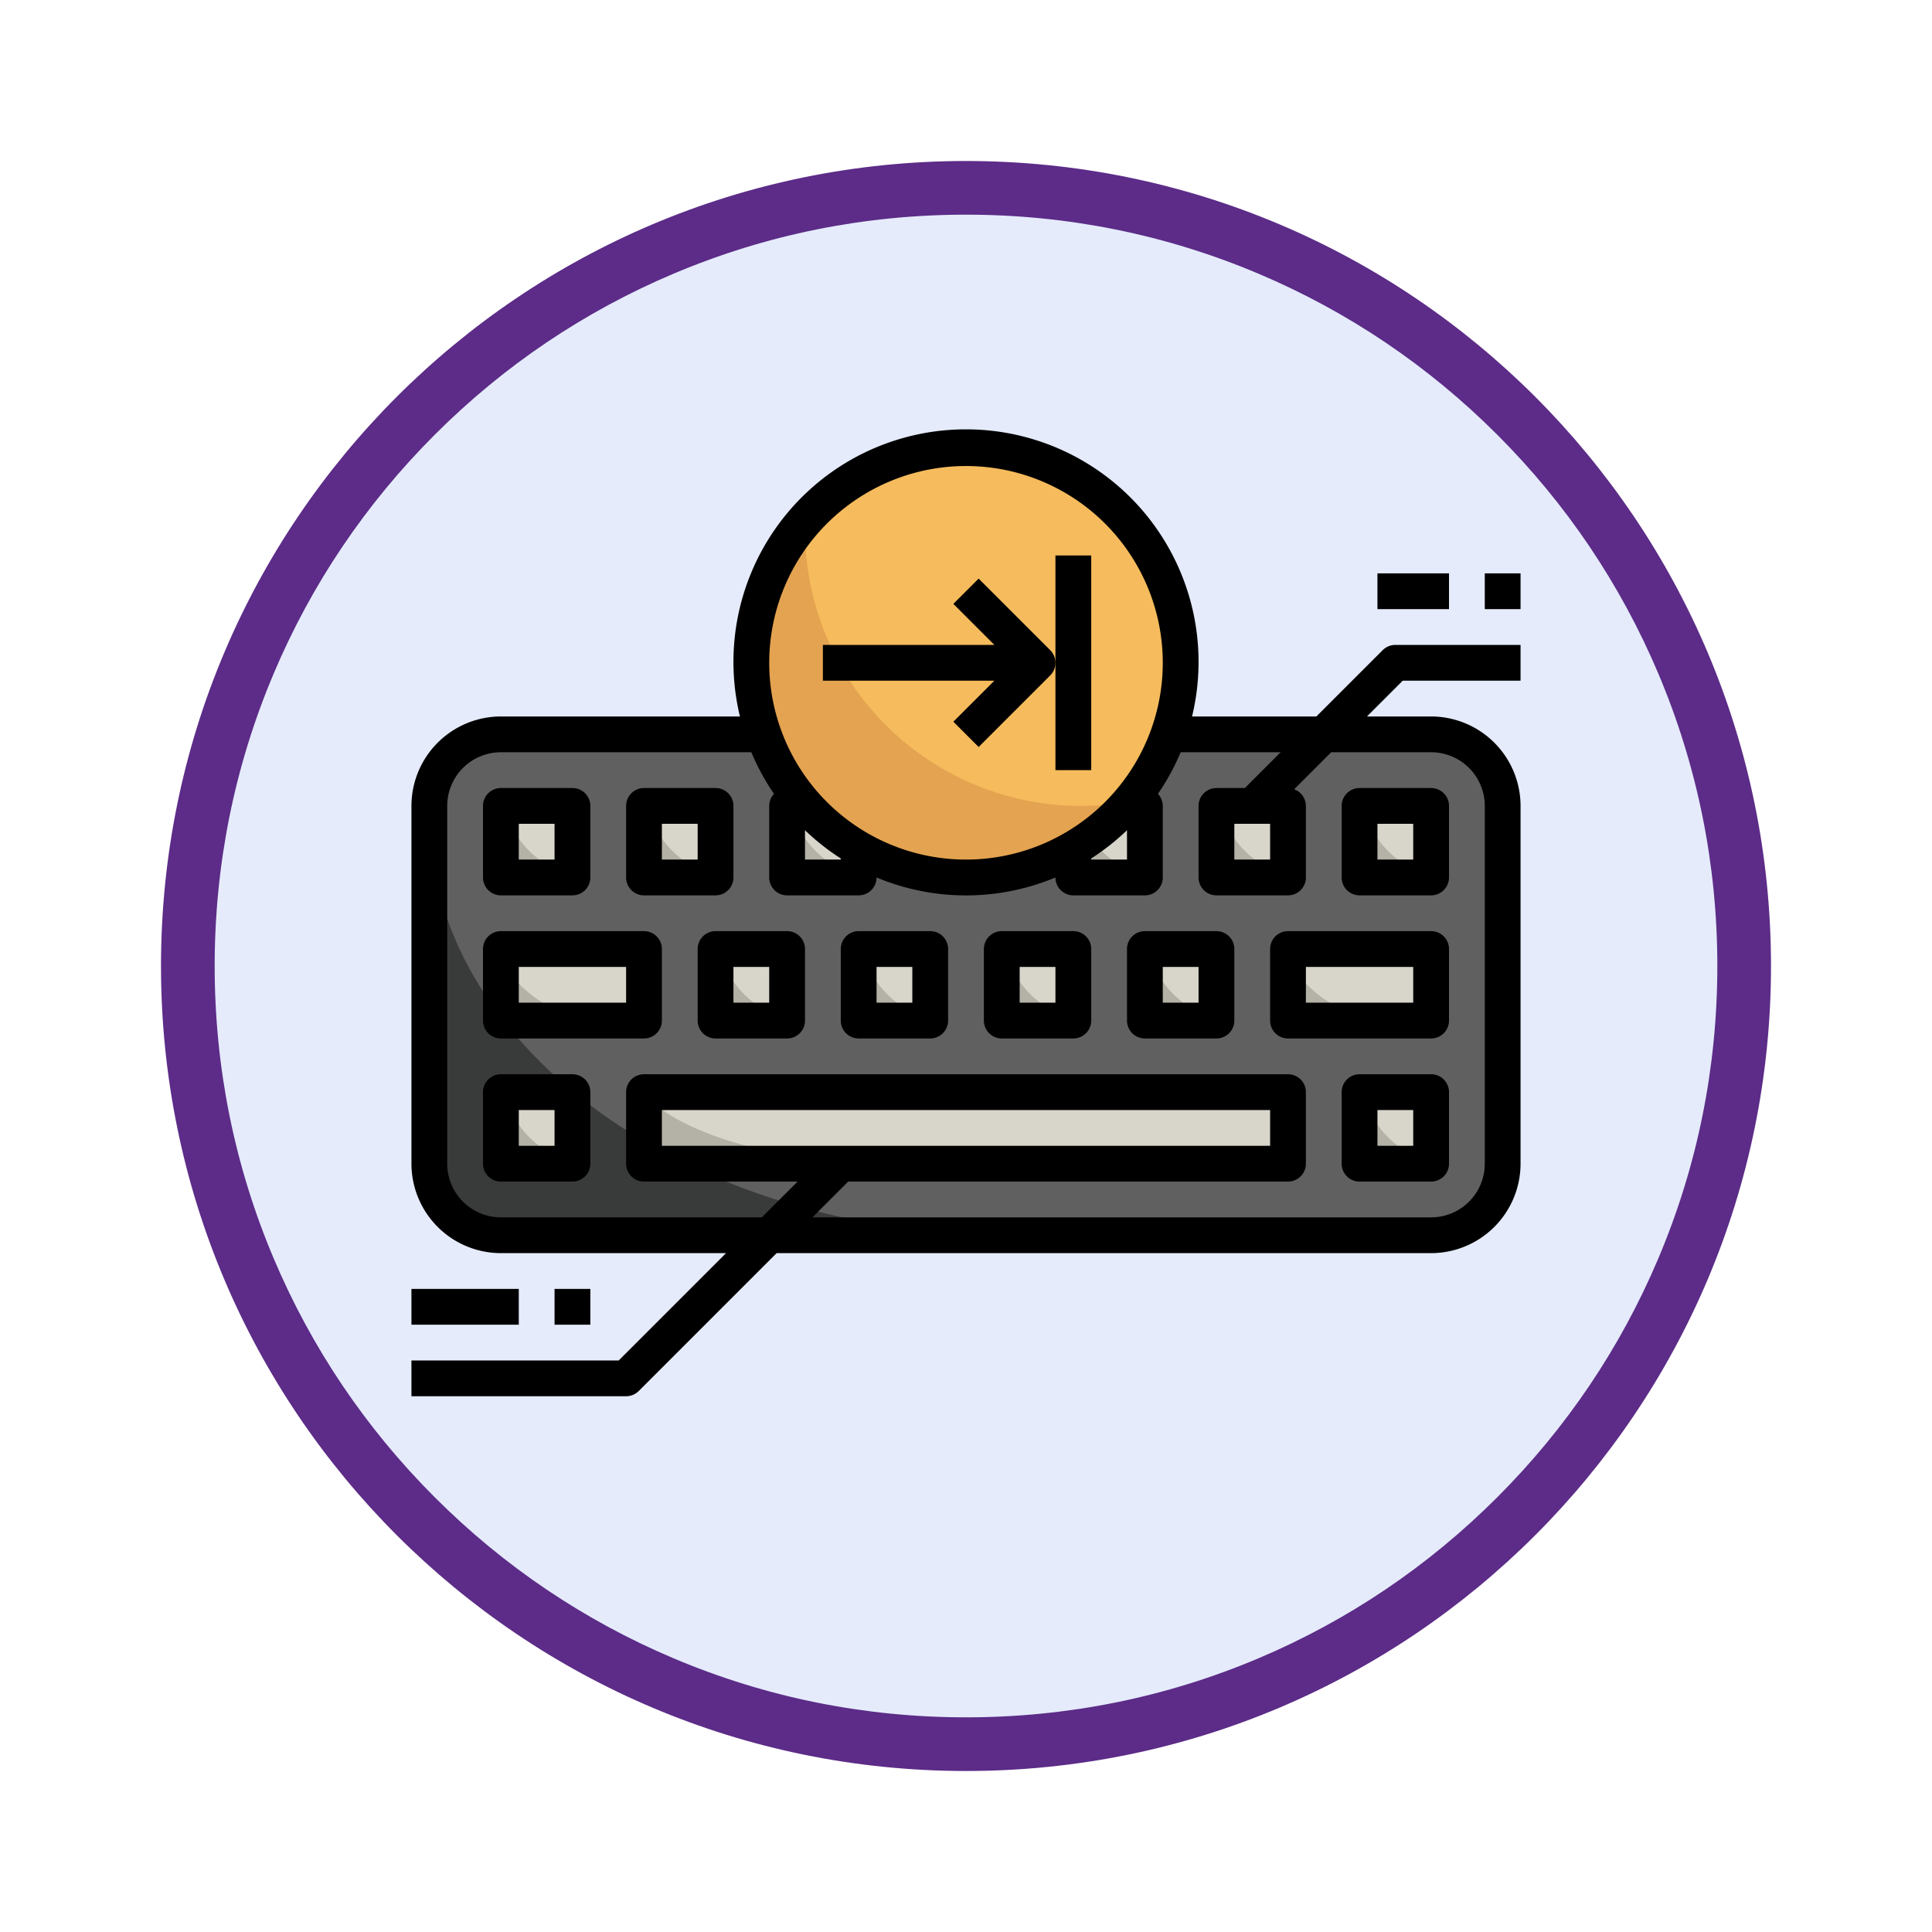 <svg xmlns="http://www.w3.org/2000/svg" xmlns:xlink="http://www.w3.org/1999/xlink" width="108" height="108" viewBox="0 0 108 108">
  <defs>
    <filter id="Trazado_982547" x="0" y="0" width="108" height="108" filterUnits="userSpaceOnUse">
      <feOffset dy="3" input="SourceAlpha"/>
      <feGaussianBlur stdDeviation="3" result="blur"/>
      <feFlood flood-opacity="0.161"/>
      <feComposite operator="in" in2="blur"/>
      <feComposite in="SourceGraphic"/>
    </filter>
  </defs>
  <g id="Grupo_1202852" data-name="Grupo 1202852" transform="translate(-195.369 -3405)">
    <g id="Grupo_1202751" data-name="Grupo 1202751" transform="translate(-0.631 -775)">
      <g id="Grupo_1202558" data-name="Grupo 1202558" transform="translate(-125.796 1937.702)">
        <g id="Grupo_1202232" data-name="Grupo 1202232" transform="translate(330.796 2248.298)">
          <g id="Grupo_1201680" data-name="Grupo 1201680">
            <g id="Grupo_1201330" data-name="Grupo 1201330">
              <g id="Grupo_1172010" data-name="Grupo 1172010">
                <g id="Grupo_1171046" data-name="Grupo 1171046">
                  <g id="Grupo_1148525" data-name="Grupo 1148525">
                    <g transform="matrix(1, 0, 0, 1, -9, -6)" filter="url(#Trazado_982547)">
                      <g id="Trazado_982547-2" data-name="Trazado 982547" transform="translate(9 6)" fill="#e5ebfb">
                        <path d="M 45 88.5 C 39.127 88.5 33.43 87.35 28.068 85.082 C 22.889 82.891 18.236 79.755 14.241 75.759 C 10.245 71.764 7.109 67.111 4.918 61.932 C 2.65 56.57 1.5 50.873 1.5 45 C 1.5 39.127 2.65 33.43 4.918 28.068 C 7.109 22.889 10.245 18.236 14.241 14.241 C 18.236 10.245 22.889 7.109 28.068 4.918 C 33.43 2.65 39.127 1.5 45 1.5 C 50.873 1.5 56.57 2.65 61.932 4.918 C 67.111 7.109 71.764 10.245 75.759 14.241 C 79.755 18.236 82.891 22.889 85.082 28.068 C 87.35 33.43 88.5 39.127 88.5 45 C 88.5 50.873 87.35 56.57 85.082 61.932 C 82.891 67.111 79.755 71.764 75.759 75.759 C 71.764 79.755 67.111 82.891 61.932 85.082 C 56.57 87.35 50.873 88.5 45 88.5 Z" stroke="none"/>
                        <path d="M 45 3 C 39.329 3 33.829 4.11 28.653 6.299 C 23.652 8.415 19.16 11.443 15.302 15.302 C 11.443 19.16 8.415 23.652 6.299 28.653 C 4.11 33.829 3 39.329 3 45 C 3 50.671 4.11 56.171 6.299 61.347 C 8.415 66.348 11.443 70.84 15.302 74.698 C 19.16 78.557 23.652 81.585 28.653 83.701 C 33.829 85.89 39.329 87 45 87 C 50.671 87 56.171 85.89 61.347 83.701 C 66.348 81.585 70.84 78.557 74.698 74.698 C 78.557 70.84 81.585 66.348 83.701 61.347 C 85.89 56.171 87 50.671 87 45 C 87 39.329 85.89 33.829 83.701 28.653 C 81.585 23.652 78.557 19.16 74.698 15.302 C 70.84 11.443 66.348 8.415 61.347 6.299 C 56.171 4.11 50.671 3 45 3 M 45 7.62939453125e-06 C 69.853 7.62939453125e-06 90 20.147 90 45 C 90 69.853 69.853 90 45 90 C 20.147 90 7.62939453125e-06 69.853 7.62939453125e-06 45 C 7.62939453125e-06 20.147 20.147 7.62939453125e-06 45 7.62939453125e-06 Z" stroke="none" fill="#5c2c88"/>
                      </g>
                    </g>
                  </g>
                </g>
              </g>
            </g>
          </g>
        </g>
      </g>
    </g>
    <g id="computer_13014391" transform="translate(217.369 3424.051)">
      <rect id="Rectángulo_418063" data-name="Rectángulo 418063" width="60" height="28" rx="4" transform="translate(2 22)" fill="#393a3a"/>
      <path id="Trazado_1048984" data-name="Trazado 1048984" d="M62,46V26a4,4,0,0,0-4-4H6a3.988,3.988,0,0,0-3.973,3.734c-.011.255-.027.509-.027.766C2,39.479,16.551,50,34.5,50H58A4,4,0,0,0,62,46Z" fill="#616061"/>
      <path id="Trazado_1048985" data-name="Trazado 1048985" d="M22,26h4v4H22Z" fill="#b4b2a6"/>
      <path id="Trazado_1048986" data-name="Trazado 1048986" d="M26,29.89V26H22.193A5.228,5.228,0,0,0,26,29.89Z" fill="#d8d5cb"/>
      <path id="Trazado_1048987" data-name="Trazado 1048987" d="M38,26h4v4H38Z" fill="#b4b2a6"/>
      <path id="Trazado_1048988" data-name="Trazado 1048988" d="M42,29.89V26H38.193A5.228,5.228,0,0,0,42,29.89Z" fill="#d8d5cb"/>
      <circle id="Elipse_12925" data-name="Elipse 12925" cx="12" cy="12" r="12" transform="translate(20 6)" fill="#e4a350"/>
      <path id="Trazado_1048989" data-name="Trazado 1048989" d="M32,6a11.963,11.963,0,0,0-8.979,4.057c0,.148-.021.293-.021.443A15.424,15.424,0,0,0,41.146,25.758,11.992,11.992,0,0,0,32,6Z" fill="#f5bb5c"/>
      <path id="Trazado_1048990" data-name="Trazado 1048990" d="M14,26h4v4H14Z" fill="#b4b2a6"/>
      <path id="Trazado_1048991" data-name="Trazado 1048991" d="M18,29.89V26H14.193A5.228,5.228,0,0,0,18,29.89Z" fill="#d8d5cb"/>
      <path id="Trazado_1048992" data-name="Trazado 1048992" d="M54,26h4v4H54Z" fill="#b4b2a6"/>
      <path id="Trazado_1048993" data-name="Trazado 1048993" d="M58,29.89V26H54.193A5.228,5.228,0,0,0,58,29.89Z" fill="#d8d5cb"/>
      <path id="Trazado_1048994" data-name="Trazado 1048994" d="M42,34h4v4H42Z" fill="#b4b2a6"/>
      <path id="Trazado_1048995" data-name="Trazado 1048995" d="M46,37.89V34H42.193A5.228,5.228,0,0,0,46,37.89Z" fill="#d8d5cb"/>
      <path id="Trazado_1048996" data-name="Trazado 1048996" d="M34,34h4v4H34Z" fill="#b4b2a6"/>
      <path id="Trazado_1048997" data-name="Trazado 1048997" d="M38,37.89V34H34.193A5.228,5.228,0,0,0,38,37.89Z" fill="#d8d5cb"/>
      <path id="Trazado_1048998" data-name="Trazado 1048998" d="M26,34h4v4H26Z" fill="#b4b2a6"/>
      <path id="Trazado_1048999" data-name="Trazado 1048999" d="M30,37.89V34H26.193A5.228,5.228,0,0,0,30,37.89Z" fill="#d8d5cb"/>
      <path id="Trazado_1049000" data-name="Trazado 1049000" d="M18,34h4v4H18Z" fill="#b4b2a6"/>
      <path id="Trazado_1049001" data-name="Trazado 1049001" d="M22,37.89V34H18.193A5.228,5.228,0,0,0,22,37.89Z" fill="#d8d5cb"/>
      <path id="Trazado_1049002" data-name="Trazado 1049002" d="M6,26h4v4H6Z" fill="#b4b2a6"/>
      <path id="Trazado_1049003" data-name="Trazado 1049003" d="M50,34h8v4H50Z" fill="#b4b2a6"/>
      <path id="Trazado_1049004" data-name="Trazado 1049004" d="M10,29.89V26H6.193A5.228,5.228,0,0,0,10,29.89Z" fill="#d8d5cb"/>
      <path id="Trazado_1049005" data-name="Trazado 1049005" d="M50,34.625A6.993,6.993,0,0,0,55.236,38H58V34H50Z" fill="#d8d5cb"/>
      <path id="Trazado_1049006" data-name="Trazado 1049006" d="M6,34h8v4H6Z" fill="#b4b2a6"/>
      <path id="Trazado_1049007" data-name="Trazado 1049007" d="M6,34.625A6.993,6.993,0,0,0,11.236,38H14V34H6Z" fill="#d8d5cb"/>
      <path id="Trazado_1049008" data-name="Trazado 1049008" d="M6,42h4v4H6Z" fill="#b4b2a6"/>
      <path id="Trazado_1049009" data-name="Trazado 1049009" d="M10,45.89V42H6.193A5.228,5.228,0,0,0,10,45.89Z" fill="#d8d5cb"/>
      <path id="Trazado_1049010" data-name="Trazado 1049010" d="M54,42h4v4H54Z" fill="#b4b2a6"/>
      <path id="Trazado_1049011" data-name="Trazado 1049011" d="M58,45.89V42H54.193A5.228,5.228,0,0,0,58,45.89Z" fill="#d8d5cb"/>
      <path id="Trazado_1049012" data-name="Trazado 1049012" d="M14,42H50v4H14Z" fill="#b4b2a6"/>
      <path id="Trazado_1049013" data-name="Trazado 1049013" d="M50,42H14v.14C16.157,44.4,21.6,46,28,46H50Z" fill="#d8d5cb"/>
      <path id="Trazado_1049014" data-name="Trazado 1049014" d="M46,26h4v4H46Z" fill="#b4b2a6"/>
      <path id="Trazado_1049015" data-name="Trazado 1049015" d="M46,26h4v4H46Z" fill="#b4b2a6"/>
      <path id="Trazado_1049016" data-name="Trazado 1049016" d="M50,29.89V26H46.193A5.228,5.228,0,0,0,50,29.89Z" fill="#d8d5cb"/>
      <path id="Trazado_1049017" data-name="Trazado 1049017" d="M6,31h4a1,1,0,0,0,1-1V26a1,1,0,0,0-1-1H6a1,1,0,0,0-1,1v4A1,1,0,0,0,6,31Zm1-4H9v2H7Z"/>
      <path id="Trazado_1049018" data-name="Trazado 1049018" d="M14,33H6a1,1,0,0,0-1,1v4a1,1,0,0,0,1,1h8a1,1,0,0,0,1-1V34A1,1,0,0,0,14,33Zm-1,4H7V35h6Z"/>
      <path id="Trazado_1049019" data-name="Trazado 1049019" d="M58,33H50a1,1,0,0,0-1,1v4a1,1,0,0,0,1,1h8a1,1,0,0,0,1-1V34A1,1,0,0,0,58,33Zm-1,4H51V35h6Z"/>
      <path id="Trazado_1049020" data-name="Trazado 1049020" d="M14,31h4a1,1,0,0,0,1-1V26a1,1,0,0,0-1-1H14a1,1,0,0,0-1,1v4A1,1,0,0,0,14,31Zm1-4h2v2H15Z"/>
      <path id="Trazado_1049021" data-name="Trazado 1049021" d="M54,31h4a1,1,0,0,0,1-1V26a1,1,0,0,0-1-1H54a1,1,0,0,0-1,1v4A1,1,0,0,0,54,31Zm1-4h2v2H55Z"/>
      <path id="Trazado_1049022" data-name="Trazado 1049022" d="M22,33H18a1,1,0,0,0-1,1v4a1,1,0,0,0,1,1h4a1,1,0,0,0,1-1V34A1,1,0,0,0,22,33Zm-1,4H19V35h2Z"/>
      <path id="Trazado_1049023" data-name="Trazado 1049023" d="M30,33H26a1,1,0,0,0-1,1v4a1,1,0,0,0,1,1h4a1,1,0,0,0,1-1V34A1,1,0,0,0,30,33Zm-1,4H27V35h2Z"/>
      <path id="Trazado_1049024" data-name="Trazado 1049024" d="M38,33H34a1,1,0,0,0-1,1v4a1,1,0,0,0,1,1h4a1,1,0,0,0,1-1V34A1,1,0,0,0,38,33Zm-1,4H35V35h2Z"/>
      <path id="Trazado_1049025" data-name="Trazado 1049025" d="M46,33H42a1,1,0,0,0-1,1v4a1,1,0,0,0,1,1h4a1,1,0,0,0,1-1V34A1,1,0,0,0,46,33Zm-1,4H43V35h2Z"/>
      <path id="Trazado_1049026" data-name="Trazado 1049026" d="M10,41H6a1,1,0,0,0-1,1v4a1,1,0,0,0,1,1h4a1,1,0,0,0,1-1V42A1,1,0,0,0,10,41ZM9,45H7V43H9Z"/>
      <path id="Trazado_1049027" data-name="Trazado 1049027" d="M58,41H54a1,1,0,0,0-1,1v4a1,1,0,0,0,1,1h4a1,1,0,0,0,1-1V42A1,1,0,0,0,58,41Zm-1,4H55V43h2Z"/>
      <path id="Trazado_1049028" data-name="Trazado 1049028" d="M55.293,17.293,51.586,21H44.637a13,13,0,1,0-25.274,0H6a5.006,5.006,0,0,0-5,5V46a5.006,5.006,0,0,0,5,5H18.586l-6,6H1v2H13a1,1,0,0,0,.707-.293L21.414,51H58a5.006,5.006,0,0,0,5-5V26a5.006,5.006,0,0,0-5-5H54.414l2-2H63V17H56a1,1,0,0,0-.707.293ZM32,7A11,11,0,1,1,21,18,11,11,0,0,1,32,7Zm7,21.937a13.052,13.052,0,0,0,2-1.578V29H39ZM23,27.359a13.052,13.052,0,0,0,2,1.578V29H23ZM58,23a3,3,0,0,1,3,3V46a3,3,0,0,1-3,3H23.414l2-2H50a1,1,0,0,0,1-1V42a1,1,0,0,0-1-1H14a1,1,0,0,0-1,1v4a1,1,0,0,0,1,1h8.586l-2,2H6a3,3,0,0,1-3-3V26a3,3,0,0,1,3-3H20a13,13,0,0,0,1.267,2.326A.992.992,0,0,0,21,26v4a1,1,0,0,0,1,1h4a1,1,0,0,0,1-1,12.964,12.964,0,0,0,10,0,1,1,0,0,0,1,1h4a1,1,0,0,0,1-1V26a.992.992,0,0,0-.27-.674A13,13,0,0,0,44,23h5.589l-2,2H46a1,1,0,0,0-1,1v4a1,1,0,0,0,1,1h4a1,1,0,0,0,1-1V26a1,1,0,0,0-.655-.931L52.414,23ZM15,45V43H49v2ZM49,27v2H47V27Z"/>
      <path id="Trazado_1049029" data-name="Trazado 1049029" d="M55,13h4v2H55Z"/>
      <path id="Trazado_1049030" data-name="Trazado 1049030" d="M61,13h2v2H61Z"/>
      <path id="Trazado_1049031" data-name="Trazado 1049031" d="M1,53H7v2H1Z"/>
      <path id="Trazado_1049032" data-name="Trazado 1049032" d="M9,53h2v2H9Z"/>
      <path id="Trazado_1049033" data-name="Trazado 1049033" d="M39,24V12H37V24Z"/>
      <path id="Trazado_1049034" data-name="Trazado 1049034" d="M31.293,21.293l1.414,1.414,4-4a1,1,0,0,0,0-1.414l-4-4-1.414,1.414L33.586,17H24v2h9.586Z"/>
    </g>
  </g>
</svg>
